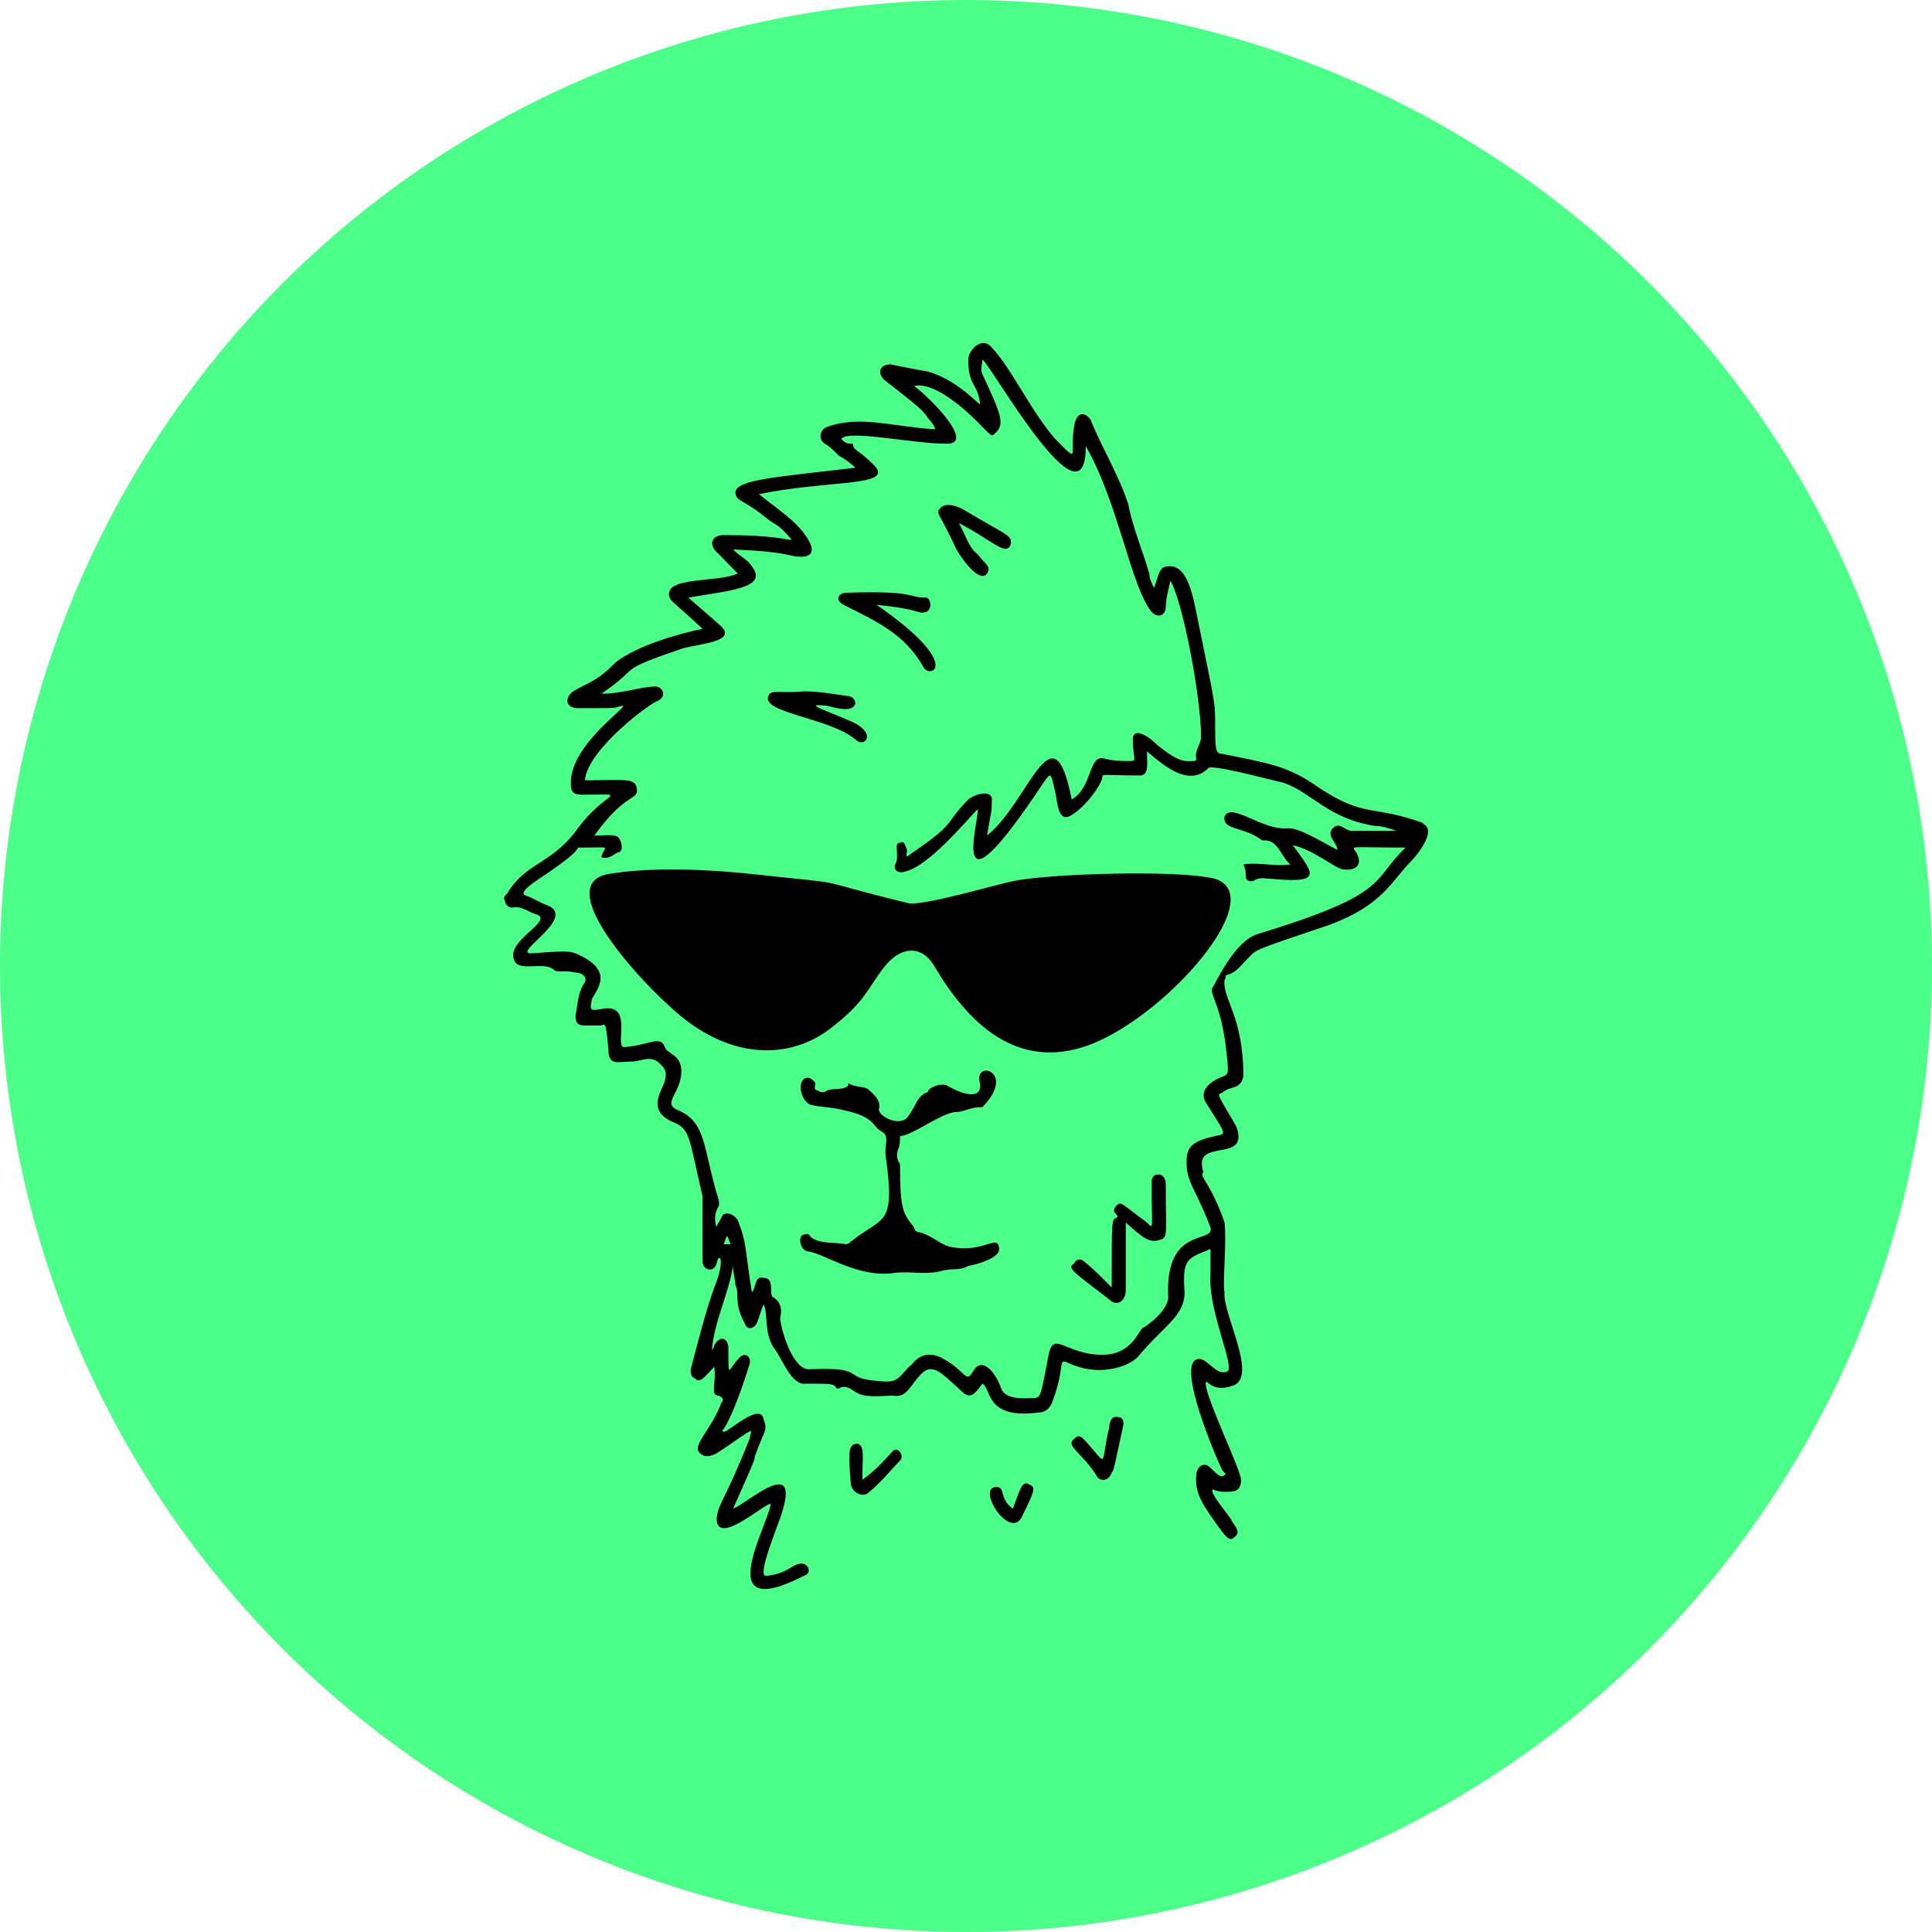 <svg width="138" height="138" viewBox="0 0 138 138" fill="none" xmlns="http://www.w3.org/2000/svg">
<circle cx="69" cy="69" r="69" fill="#4CFF89"/>
<path d="M101.746 58.824C98.051 57.45 97.547 58.48 94.188 56.248C92.004 54.703 90.66 54.531 87.301 53.844C86.797 53.844 86.797 53.501 86.797 51.441C86.797 50.067 86.629 49.552 85.621 44.572C85.285 43.027 84.949 40.28 83.437 40.451C82.766 40.451 82.766 41.138 82.43 41.997C82.262 41.653 82.094 41.31 82.094 40.967C81.59 39.249 80.918 37.704 80.582 35.987C79.91 33.927 78.734 32.038 77.894 29.977C77.558 29.462 76.886 29.291 76.719 30.492C76.383 32.381 77.222 33.24 75.375 31.351C73.695 29.462 72.183 26.2 70.84 24.826C70.168 23.968 69.16 24.998 69.16 25.685C69.16 27.573 69.832 27.402 70 28.776C70.168 29.291 68.656 27.23 66.304 26.543C65.296 26.372 64.457 26.2 63.617 26.028C62.777 26.028 62.609 26.715 63.281 27.23C63.281 27.23 65.968 29.291 65.968 29.462L66.136 29.634C66.304 29.977 66.64 30.149 66.808 30.664C63.785 30.492 61.433 29.634 59.082 30.492C58.578 30.664 58.41 31.351 58.914 31.695C59.25 31.866 59.586 32.21 59.921 32.553C60.257 32.725 60.761 33.068 61.097 33.411C55.218 34.098 52.699 34.27 52.531 35.129C52.531 35.815 53.035 35.644 54.546 36.846C55.554 37.704 55.386 37.189 56.562 38.563C56.058 38.563 55.386 38.219 51.691 38.219C50.851 38.219 50.515 38.906 51.355 39.593C51.859 40.108 52.195 40.451 52.699 40.967C51.187 41.653 47.324 41.138 47.828 42.684C47.995 43.027 48.163 43.027 50.179 44.916C48.499 45.259 45.476 46.118 43.964 47.32C42.62 48.693 42.117 48.693 40.941 49.38C40.269 49.895 40.437 50.582 41.277 50.582C44.636 50.582 43.628 50.582 44.468 50.41C44.972 50.41 40.773 53.157 40.773 55.905C40.773 56.592 40.941 56.763 41.613 56.763C45.14 56.763 43.292 56.42 41.277 59.167C39.429 61.743 37.581 61.571 36.237 63.803C36.07 63.975 35.902 64.147 36.07 64.318C36.07 64.662 36.406 64.833 36.574 64.833C37.245 64.662 37.749 65.177 38.421 65.349C39.429 65.864 36.07 67.237 36.742 68.611C37.077 69.469 38.925 68.611 39.597 69.298C39.765 69.469 40.437 69.298 41.109 69.469C41.613 69.469 41.949 69.813 41.781 70.156C41.277 70.843 41.277 71.702 41.109 72.56C41.109 73.075 41.277 73.247 41.781 73.247C42.117 73.247 42.62 73.247 42.956 73.247C43.292 73.075 43.292 73.247 43.46 74.964C43.46 76.166 44.132 75.823 45.14 75.823C45.812 75.823 46.484 75.307 47.156 75.994C47.492 76.338 47.66 76.509 47.492 77.196C47.324 77.883 46.148 79.257 47.995 80.115C49.339 80.63 49.171 81.145 50.179 85.438C50.179 85.438 50.179 89.044 50.179 90.074C50.179 90.761 51.019 90.933 51.187 90.246C51.355 89.387 51.859 89.902 51.019 91.963C50.347 93.852 49.843 95.912 49.339 97.801C49.339 98.144 49.339 98.316 49.675 98.487C50.011 98.831 50.347 98.316 51.019 97.629C51.187 98.831 50.683 99.689 51.355 99.689C51.691 99.861 51.691 100.033 51.523 100.205C50.851 102.093 49.339 103.295 50.011 103.81C50.347 104.154 50.851 103.982 51.187 103.81C54.042 101.922 53.706 101.922 53.538 102.78C51.691 107.416 51.355 107.244 51.187 108.446C51.187 110.507 54.546 107.416 55.05 107.416C54.882 108.961 50.683 116.001 57.402 112.567C58.074 112.396 57.738 111.537 57.066 111.709C56.394 111.88 56.226 112.396 54.714 112.567C54.21 112.567 54.882 110.679 55.722 108.446C57.402 103.639 53.371 107.416 52.363 107.76C55.05 101.75 53.035 106.043 54.546 102.437C54.714 102.093 54.714 101.75 54.546 101.406C54.378 100.033 51.859 102.437 51.691 102.265C51.355 102.093 51.859 102.78 53.538 97.457C53.706 96.942 53.203 96.427 52.699 97.114C52.027 97.801 52.027 98.659 52.027 96.255C52.027 95.74 51.523 95.225 51.019 96.084C51.019 96.084 51.019 96.255 50.851 96.427C51.019 94.367 52.027 92.478 52.363 90.417C52.363 90.933 52.531 91.448 52.531 91.791C52.867 92.478 52.363 92.993 53.203 94.538C53.371 95.053 53.874 94.882 54.042 94.538C54.21 94.195 54.378 93.508 54.546 93.165C54.882 93.852 54.546 95.397 55.386 96.427C55.89 97.114 56.562 99.003 57.57 98.831C59.417 98.831 59.586 98.831 59.754 99.174H59.921C60.425 98.831 60.929 99.346 61.265 99.518C61.937 99.861 63.113 99.689 63.785 99.689C64.793 99.861 64.961 99.003 65.8 98.144C66.64 97.286 67.312 98.144 68.656 99.346C69.328 100.033 69.664 99.518 70.168 98.831C70.84 99.174 70.336 101.406 74.199 100.891C74.703 100.891 75.039 100.548 75.207 100.033C76.215 97.286 75.375 96.942 76.551 97.457C78.566 98.316 80.582 97.629 81.254 96.942C83.101 94.71 84.613 94.023 84.613 92.306C84.445 89.902 84.781 89.902 86.461 89.216C86.461 89.902 86.461 90.417 86.461 91.104C86.293 93.68 88.308 97.801 87.637 97.972C86.797 98.316 86.125 96.77 85.453 97.114C84.109 97.629 86.797 103.982 87.301 105.012C87.469 105.184 87.637 105.356 87.469 105.356C87.301 105.527 87.133 105.527 86.461 104.841C85.957 104.325 85.453 104.841 85.453 105.356C85.285 106.729 86.125 107.76 86.965 108.961C87.469 109.648 87.805 110.163 88.141 109.82C88.644 109.477 88.308 109.133 87.973 108.618C87.973 108.446 86.293 106.558 86.629 106.386C86.629 106.386 86.965 106.558 87.469 106.558C88.141 106.558 88.644 106.558 88.644 105.699C88.644 105.012 86.125 99.861 86.125 98.831C86.125 98.316 86.461 99.518 87.973 99.003C89.988 98.487 87.301 93.852 87.469 92.306C87.301 91.791 87.637 88.872 87.469 87.327C86.461 84.408 85.621 84.064 85.957 83.721C85.117 81.145 89.316 83.206 88.308 80.459C86.797 77.883 86.965 78.226 87.301 78.055C87.805 77.54 88.644 77.883 88.812 76.853C88.812 72.56 87.301 71.358 87.469 69.985C87.637 69.813 87.469 69.641 87.637 69.641C88.308 69.469 88.644 68.954 89.148 68.439C89.82 67.752 89.484 67.924 95.027 66.035C98.723 64.662 99.395 62.945 100.738 61.571C101.578 60.712 102.586 59.167 101.578 58.824H101.746ZM51.691 88.872C52.027 88.013 51.859 88.185 52.195 88.872C52.027 88.872 51.859 88.872 51.691 88.872ZM89.82 66.722C88.141 67.237 86.797 70.328 86.629 70.5C86.293 71.015 87.301 71.702 87.637 75.479C87.805 76.853 87.637 76.681 87.469 76.853C86.461 77.196 85.621 77.883 86.125 78.742C87.637 81.145 87.637 80.974 86.797 81.145C85.285 81.489 84.949 81.832 84.781 82.519C84.613 84.408 85.285 84.579 86.461 87.67C86.797 88.872 83.269 87.498 83.437 92.478C83.605 93.508 81.926 94.71 81.59 94.882C81.254 95.225 80.75 96.77 78.734 96.77C76.047 96.77 75.207 94.882 74.871 96.942C74.367 99.518 74.367 99.861 73.863 99.861C73.191 99.861 71.847 100.033 71.511 99.174C71.175 98.144 70.168 96.77 69.496 97.972C68.992 98.831 68.992 97.972 67.48 97.114C66.64 96.599 65.8 96.599 65.129 97.457C64.289 98.144 64.289 98.831 62.945 98.659C59.921 98.487 62.105 97.629 57.906 97.801C56.73 97.972 55.89 95.397 55.722 94.195C55.722 94.023 56.058 93.165 55.218 92.65C54.882 92.478 55.386 91.276 54.546 91.276C53.874 91.104 54.042 91.963 53.706 92.306C53.203 89.216 53.371 88.872 52.699 87.155C52.363 86.64 51.691 86.468 51.523 86.983C51.355 87.327 51.187 87.498 51.187 87.67C51.019 87.155 51.019 86.64 51.355 86.125C51.355 86.125 51.355 85.953 51.355 85.781C50.179 82.004 50.515 80.115 48.331 79.257C47.324 78.742 48.667 78.055 48.667 76.509C48.667 75.307 47.66 75.307 47.492 74.792C47.156 73.934 46.484 74.621 44.636 74.792C43.796 74.964 45.308 71.702 43.124 72.045C42.117 72.217 42.117 72.217 42.285 71.358C42.62 70.671 43.964 69.298 41.109 68.096C40.605 67.924 40.269 67.924 37.917 68.096C36.574 68.096 41.277 65.52 39.093 64.662C38.589 64.49 38.085 64.147 37.581 63.975C36.909 63.803 38.253 62.945 38.757 62.601C42.117 60.369 40.941 60.541 41.445 60.541C43.964 60.541 43.124 60.369 42.956 61.228C43.46 61.399 43.796 61.056 44.132 60.884C44.468 60.884 44.468 60.369 44.3 60.026C44.132 59.511 43.46 59.682 42.453 59.682C44.804 56.42 45.644 57.278 45.476 56.248C45.308 55.561 44.636 55.733 41.781 55.733C41.949 53.501 46.652 50.067 46.988 50.067C47.66 49.723 47.324 49.037 46.82 49.037C45.812 49.037 44.468 49.552 42.956 49.552C45.98 47.491 43.796 48.006 48.835 46.289C50.347 45.946 52.531 45.774 51.523 44.744C50.179 43.542 49.339 42.855 49.171 42.684C52.195 42.168 54.882 41.997 53.706 40.451C53.371 39.936 52.867 39.765 52.363 39.249C56.562 39.421 56.226 39.765 57.234 39.765C57.906 39.765 58.242 39.421 57.738 38.563C57.066 37.361 55.722 36.502 54.21 35.3C59.082 34.27 63.953 34.785 62.441 33.24C61.265 32.038 60.929 32.21 60.929 31.695C60.929 31.695 60.929 31.695 60.761 31.695C60.425 31.695 60.257 31.523 60.089 31.351C60.593 30.664 65.129 31.695 67.648 31.695C69.664 31.695 66.472 28.432 65.296 27.573C66.64 27.23 68.824 29.119 69.832 30.149C70.84 31.179 70.84 31.179 71.007 31.008C71.847 30.321 71.511 29.634 70.168 26.715C70 26.372 70.168 26.028 70.168 25.685C70.672 25.857 77.558 38.219 77.558 31.866C79.91 35.987 80.75 41.825 82.262 43.714C82.766 44.229 83.269 43.886 83.269 43.37C83.269 42.855 83.437 42.168 83.605 41.482C84.445 42.855 85.789 49.723 85.789 52.642C85.789 53.157 85.285 53.673 85.453 54.188C85.453 54.359 85.285 54.359 85.285 54.359C84.613 54.359 84.277 54.531 82.597 53.157C81.926 52.471 80.918 51.956 80.918 52.814C80.918 54.188 81.254 54.359 80.75 54.359C80.078 54.359 79.574 54.359 78.902 54.188C77.726 53.844 78.062 56.248 76.551 57.107C75.207 50.239 73.527 57.278 70.504 59.682C70.84 57.622 70.84 58.137 70.84 57.278C71.007 56.42 69.832 56.592 69.16 57.107C67.312 58.995 68.488 58.652 64.961 61.056C64.625 61.399 64.793 60.884 64.793 60.712C64.625 60.369 64.625 60.026 64.289 60.197C63.785 60.197 64.289 61.056 63.953 61.743C63.785 62.086 64.121 62.43 64.625 62.258C66.304 61.914 68.992 58.652 69.832 57.794C70 58.48 67.48 66.55 74.535 55.905C75.039 55.218 75.039 55.046 75.375 56.592C75.543 57.278 75.543 58.652 76.383 58.309C77.39 57.794 78.566 56.248 78.734 55.561C78.734 55.218 78.734 55.39 81.422 55.39C82.094 55.39 81.926 54.531 81.926 53.673C82.597 54.188 84.781 56.42 86.293 54.875C86.461 54.531 90.828 55.733 91.668 55.905C93.684 56.592 94.859 58.48 98.219 58.995C98.723 58.995 99.227 59.167 99.731 59.339C98.723 59.339 97.715 59.339 96.539 59.339C96.035 59.339 95.699 58.652 95.195 59.167C94.691 59.682 95.531 60.197 95.531 60.712C93.348 59.511 92.676 59.167 92.004 59.167C90.156 59.339 87.973 57.278 87.469 58.309C87.301 59.339 88.812 58.995 90.156 60.026C90.324 60.026 90.324 60.026 90.324 60.026C91.332 60.026 91.5 61.228 92.172 61.743C90.996 61.914 89.988 61.571 88.812 61.743C88.98 62.086 88.98 62.258 88.98 62.601C88.98 62.945 89.316 62.945 89.484 62.945C89.988 62.601 90.324 62.773 90.828 62.773C94.523 63.116 93.852 62.43 92.34 60.369C93.852 60.712 95.195 61.914 95.867 62.086C96.875 62.258 97.379 61.743 96.875 60.884C96.539 60.369 96.203 60.541 100.402 60.541C97.883 62.945 99.395 63.803 89.82 66.722ZM79.91 101.235C79.406 101.063 79.238 101.578 79.238 101.922C78.566 104.669 79.238 104.841 77.558 102.952C77.222 102.608 77.055 102.437 76.719 102.78C76.047 103.295 77.39 103.81 78.398 105.527C78.734 105.871 79.238 105.699 79.406 105.184C79.574 105.012 79.574 104.841 80.246 101.75C80.246 101.578 80.246 101.235 79.91 101.235ZM63.785 103.639C63.281 104.154 62.777 104.841 61.601 105.699C61.601 103.982 61.769 103.295 61.265 103.124C60.593 103.124 60.593 103.639 60.761 105.871C60.761 106.558 61.601 107.073 62.105 106.558C62.945 105.871 63.617 105.012 64.289 104.325C64.625 103.982 64.121 103.295 63.785 103.639ZM73.527 106.043C73.023 105.699 72.855 106.386 72.351 107.76C71.344 107.073 71.847 106.214 71.175 106.214C69.664 106.214 72.183 110.163 73.023 108.275C73.863 106.558 74.031 106.214 73.527 106.043ZM86.797 62.773C84.109 62.086 74.535 62.43 72.351 62.945C71.344 63.116 65.632 64.833 64.793 64.49C57.066 62.601 61.601 63.288 53.706 62.43C50.515 62.086 46.484 61.914 43.46 62.43C39.597 63.116 44.972 69.298 47.828 71.873C52.195 75.994 56.73 75.651 59.586 73.247C61.769 71.53 61.937 70.671 63.113 69.126C64.457 67.409 65.968 67.581 66.808 69.126C69.16 73.075 72.351 75.994 76.719 74.964C82.262 73.762 90.996 64.147 86.797 62.773ZM67.816 89.044C67.144 88.872 66.472 88.185 65.632 88.013C65.465 88.013 65.296 87.842 65.296 87.67C64.457 86.64 64.289 86.296 64.289 83.206C64.289 83.034 63.953 82.862 64.121 82.176C64.289 81.832 64.289 81.489 64.289 81.145C65.129 81.145 67.312 79.428 68.32 79.428C68.824 79.428 69.328 79.085 70 79.085C70 79.085 70 79.085 70.168 79.085C72.687 76.509 69.496 75.651 70 77.368C70.168 78.57 68.824 78.226 67.648 77.54C67.312 77.368 66.64 77.54 66.304 77.883C66.304 78.055 66.136 78.055 66.136 78.055C65.465 78.398 65.465 78.913 64.961 79.6C64.457 80.63 62.777 79.772 62.777 79.257C62.945 78.57 62.441 78.226 62.105 77.883C61.769 77.54 61.097 77.711 60.593 77.368V77.54C60.257 77.883 59.586 77.711 59.082 77.883C58.914 78.055 58.578 78.055 58.41 77.883C58.074 77.883 58.242 77.54 58.242 77.368C57.906 76.853 57.402 76.853 57.234 77.368C57.066 77.883 57.402 78.742 57.906 78.913C58.578 79.085 59.417 79.085 60.089 79.257C62.609 79.772 62.273 80.459 62.945 80.802C63.617 81.145 63.113 81.832 63.281 82.691C63.953 87.67 63.113 86.812 60.761 88.7C60.593 88.872 60.425 88.872 60.425 88.872C59.417 88.7 58.578 88.872 57.906 88.357C57.738 88.013 57.57 88.185 57.402 88.185C56.898 88.357 57.234 89.387 57.738 89.387C58.914 89.559 61.265 91.276 63.785 90.933C64.961 90.761 66.136 91.104 67.312 90.761C67.984 90.589 68.656 90.761 69.16 90.417C69.328 90.417 71.679 89.902 71.344 89.044C71.175 88.185 70.168 89.559 67.816 89.044ZM83.269 84.579C83.269 84.236 83.101 83.893 82.766 83.893C82.262 83.893 82.262 84.236 82.262 84.579C82.262 87.842 82.43 87.842 81.926 87.327C80.078 85.953 80.078 85.781 79.742 86.125C79.238 86.64 80.078 86.812 79.742 86.983C79.406 87.155 79.406 86.983 79.406 91.963C78.734 91.276 78.062 90.589 77.39 90.074C77.222 89.902 76.886 89.902 76.719 90.246C76.215 90.589 76.551 90.761 79.238 92.821C79.742 93.336 80.414 92.993 80.414 92.134C80.414 90.933 80.414 90.074 80.414 87.327C81.59 88.357 82.094 88.872 82.933 88.529C83.437 88.357 83.269 88.013 83.269 84.579ZM60.257 43.199C62.609 44.401 64.625 45.259 65.968 47.663C66.472 48.522 68.824 47.491 62.609 43.199C65.968 43.542 65.465 43.886 66.136 43.714C66.64 43.542 66.472 42.684 66.136 42.684C64.793 42.684 65.465 42.168 60.425 42.34C59.921 42.34 59.586 42.855 60.257 43.199ZM61.097 52.814C61.769 53.501 62.777 52.299 60.593 51.441C58.578 50.582 57.402 50.239 59.082 50.41C59.754 50.582 60.929 50.925 61.097 50.239C61.097 49.895 60.761 49.723 60.593 49.723C59.417 49.552 58.41 49.38 57.402 49.38C55.722 49.552 55.05 49.208 54.882 49.723C54.378 50.925 59.25 51.269 61.097 52.814ZM68.32 39.249C68.824 40.108 70 41.653 70.504 40.967C70.84 40.451 70.336 40.28 69.832 39.593C69.16 39.078 68.992 38.219 68.488 37.361C70.84 38.563 71.847 39.765 72.183 38.906C72.351 38.219 71.847 38.219 68.992 36.502C68.488 36.159 67.48 35.815 67.144 36.331C66.808 36.674 67.144 36.674 68.32 39.249Z" fill="black"/>
</svg>
